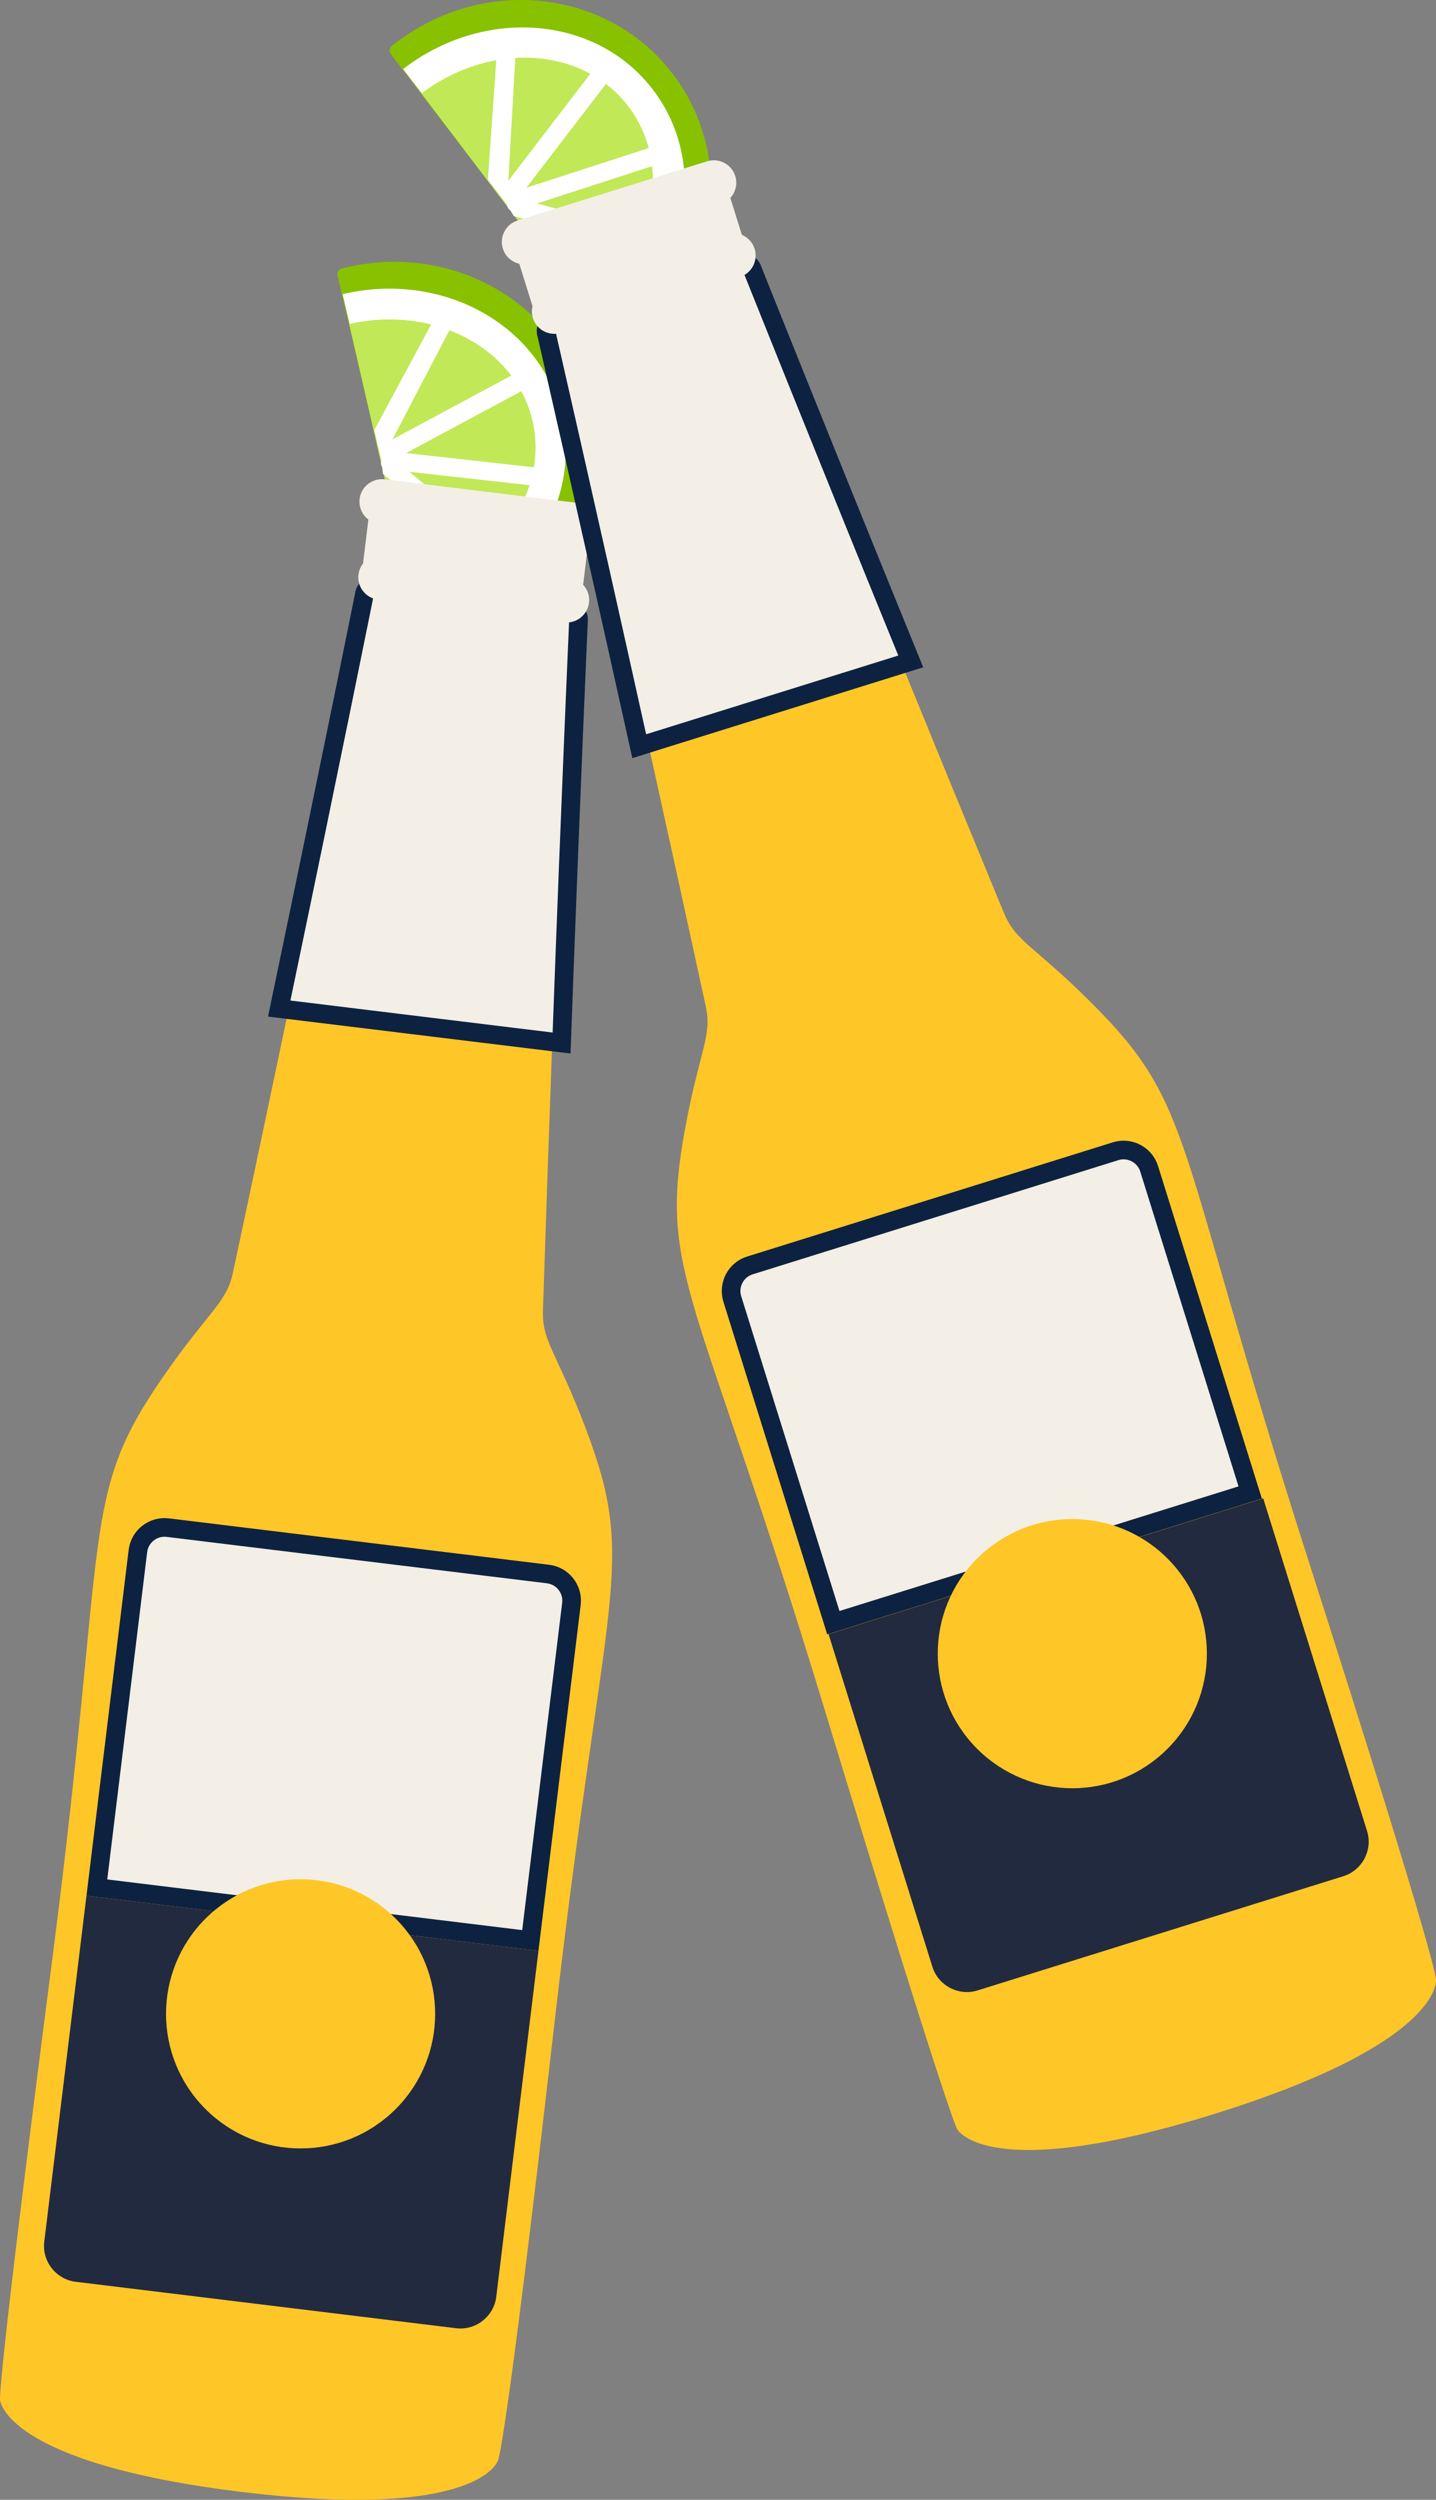 <svg width="77" height="134" viewBox="0 0 77 134" fill="none" xmlns="http://www.w3.org/2000/svg">
<rect x="0" y="0" width="77" height="134" fill="#808080" stroke="none"/>
<g clip-path="url(#clip0)">
<path d="M23.015 34.503C22.846 34.544 22.674 34.44 22.644 34.267L18.098 14.763C18.059 14.599 18.162 14.437 18.324 14.388L18.777 14.29C18.943 14.247 19.105 14.362 19.142 14.533L23.699 34.026C23.733 34.194 23.636 34.356 23.46 34.398L23.015 34.503Z" fill="#88C100"/>
<path d="M18.697 14.307C24.498 13.006 30.213 16.462 31.461 22.029C32.71 27.591 29.021 33.158 23.204 34.456L18.697 14.307Z" fill="#88C100"/>
<path d="M18.371 15.768C23.731 14.504 28.995 17.417 30.121 22.278C31.26 27.121 27.834 32.068 22.474 33.322L18.371 15.768Z" fill="white"/>
<path d="M18.729 17.368C23.266 16.333 27.663 18.658 28.558 22.578C29.451 26.486 26.5 30.498 21.966 31.529L18.729 17.368Z" fill="#C1E856"/>
<path d="M20.393 23.994L27.069 29.545C27.221 29.669 27.263 29.878 27.159 30.015L26.916 30.304C26.805 30.432 26.594 30.432 26.431 30.298L20.535 25.398L20.393 23.994Z" fill="white"/>
<path d="M20.481 24.449C20.502 24.279 20.659 24.165 20.854 24.184L28.796 25.067C28.981 25.085 29.114 25.237 29.099 25.4L29.067 25.784C29.044 25.945 28.882 26.063 28.691 26.042L20.744 25.157C20.558 25.146 20.42 24.989 20.435 24.826L20.481 24.449Z" fill="white"/>
<path d="M20.539 24.179C20.457 24.032 20.523 23.845 20.688 23.744L27.728 19.964C27.903 19.873 28.101 19.926 28.179 20.073L28.353 20.407C28.44 20.56 28.369 20.746 28.203 20.837L21.159 24.618C20.989 24.707 20.793 24.663 20.719 24.507L20.539 24.179Z" fill="white"/>
<path d="M20.07 23.053L23.654 16.397C23.767 16.19 23.969 16.104 24.127 16.178L24.46 16.352C24.606 16.435 24.638 16.67 24.534 16.866L20.454 24.688L20.07 23.053Z" fill="white"/>
<path d="M31.38 76.501C29.844 72.468 29.06 71.925 29.114 70.254C29.77 50.001 30.52 33.219 30.52 33.219C31.552 29.019 30.331 26.967 30.331 26.967L26.58 26.509L25.472 26.374L21.72 25.916C21.72 25.916 18.85 28.162 20.033 31.941C20.033 31.941 16.724 48.41 12.489 68.226C12.139 69.86 11.248 70.199 8.787 73.744C4.232 80.301 5.835 81.604 2.792 105.114C-0.251 128.624 0.005 128.655 0.005 128.655C0.005 128.655 0.225 132.025 12.947 133.577C25.669 135.129 26.693 131.912 26.693 131.912C26.693 131.912 27.034 131.955 29.736 108.403C32.437 84.85 34.221 83.962 31.38 76.501Z" fill="#FFC627"/>
<path d="M30.277 32.658L20.148 31.421C19.698 31.366 19.375 30.953 19.43 30.503L19.78 27.634C19.836 27.184 20.249 26.861 20.699 26.916L30.828 28.152C31.278 28.208 31.602 28.621 31.546 29.071L31.196 31.94C31.141 32.389 30.728 32.712 30.277 32.658Z" fill="#F3EFE6"/>
<path d="M31.018 33.295C31.036 33.187 31.017 33.086 30.981 33.007C30.915 32.858 30.799 32.787 30.774 32.772L30.773 32.771C30.701 32.727 30.625 32.703 30.588 32.692C30.495 32.663 30.369 32.635 30.229 32.607C29.942 32.549 29.527 32.48 29.032 32.406C28.039 32.256 26.698 32.078 25.358 31.914C24.017 31.75 22.673 31.601 21.673 31.508C21.175 31.461 20.755 31.428 20.463 31.415C20.32 31.408 20.191 31.406 20.094 31.411C20.056 31.414 19.975 31.419 19.895 31.445C19.894 31.445 19.894 31.445 19.893 31.445C19.866 31.454 19.735 31.496 19.635 31.625C19.582 31.694 19.541 31.787 19.532 31.894L19.522 31.945L19.46 32.253C19.405 32.523 19.325 32.924 19.219 33.445C19.008 34.487 18.699 36.008 18.308 37.925C17.524 41.761 16.409 47.184 15.083 53.531L14.972 54.063L15.512 54.129L29.572 55.845L30.112 55.911L30.132 55.367C30.371 48.887 30.593 43.356 30.755 39.444C30.837 37.489 30.903 35.938 30.949 34.876C30.972 34.345 30.99 33.937 31.002 33.661L31.016 33.348L31.018 33.295Z" fill="#F3EFE6" stroke="#0D2240"/>
<path d="M30.903 29.373L20.33 28.082C19.674 28.002 19.202 27.4 19.282 26.744C19.362 26.087 19.965 25.616 20.621 25.696L31.194 26.986C31.851 27.066 32.322 27.669 32.242 28.325C32.162 28.982 31.559 29.453 30.903 29.373Z" fill="#F3EFE6"/>
<path d="M30.244 33.359L20.268 32.141C19.611 32.061 19.14 31.459 19.22 30.802C19.3 30.146 19.902 29.674 20.559 29.754L30.535 30.972C31.191 31.052 31.663 31.655 31.583 32.311C31.503 32.968 30.9 33.44 30.244 33.359Z" fill="#F3EFE6"/>
<path d="M30.641 85.972L28.437 104.019L5.194 101.182L7.396 83.135L7.396 83.135C7.492 82.354 8.211 81.791 8.992 81.887C8.992 81.887 8.992 81.887 8.992 81.887L29.392 84.376L29.392 84.376C30.173 84.472 30.736 85.191 30.641 85.972C30.641 85.972 30.641 85.972 30.641 85.972Z" fill="#F3EFE6" stroke="#0D2240"/>
<path d="M4.057 122.313L24.457 124.803C25.512 124.932 26.481 124.174 26.61 123.119L28.873 104.575L4.637 101.617L2.374 120.161C2.244 121.216 3.003 122.185 4.057 122.313Z" fill="#212A3F"/>
<path d="M21.22 113.052C24.038 110.235 24.038 105.667 21.22 102.849C18.402 100.032 13.834 100.032 11.016 102.849C8.198 105.667 8.198 110.235 11.016 113.052C13.834 115.87 18.402 115.87 21.22 113.052Z" fill="#FFC627"/>
<path d="M33.558 18.864C33.42 18.97 33.222 18.947 33.123 18.802L20.952 2.895C20.849 2.763 20.876 2.573 21.004 2.461L21.376 2.185C21.51 2.077 21.704 2.115 21.808 2.256L33.983 18.147C34.084 18.286 34.062 18.474 33.918 18.585L33.558 18.864Z" fill="#88C100"/>
<path d="M21.311 2.233C26.061 -1.339 32.693 -0.541 36.121 4.02C39.548 8.575 38.478 15.167 33.71 18.744L21.311 2.233Z" fill="#88C100"/>
<path d="M21.615 3.7C25.98 0.342 31.976 0.832 35.004 4.799C38.035 8.744 36.948 14.663 32.579 18.012L21.615 3.7Z" fill="white"/>
<path d="M22.6 5.01C26.309 2.2 31.274 2.51 33.702 5.714C36.125 8.909 35.086 13.779 31.378 16.586L22.6 5.01Z" fill="#C1E856"/>
<path d="M26.844 10.364L35.213 12.677C35.403 12.727 35.527 12.9 35.488 13.068L35.387 13.43C35.338 13.593 35.145 13.679 34.941 13.625L27.552 11.584L26.844 10.364Z" fill="white"/>
<path d="M27.111 10.742C27.061 10.579 27.156 10.411 27.342 10.348L34.945 7.885C35.121 7.825 35.304 7.909 35.357 8.064L35.485 8.427C35.53 8.582 35.431 8.757 35.248 8.817L27.641 11.28C27.466 11.346 27.277 11.26 27.223 11.105L27.111 10.742Z" fill="white"/>
<path d="M27.053 10.474C26.916 10.372 26.9 10.176 27.009 10.016L31.869 3.674C31.992 3.519 32.194 3.486 32.325 3.587L32.621 3.82C32.764 3.924 32.776 4.123 32.663 4.274L27.798 10.618C27.68 10.77 27.484 10.809 27.351 10.698L27.053 10.474Z" fill="white"/>
<path d="M26.162 9.639L26.689 2.099C26.707 1.864 26.855 1.702 27.03 1.704L27.406 1.726C27.573 1.741 27.7 1.942 27.686 2.164L27.186 10.972L26.162 9.639Z" fill="white"/>
<path d="M58.467 53.7C55.407 50.656 54.469 50.483 53.831 48.938C46.093 30.209 39.871 14.606 39.871 14.606C39.083 10.353 37.126 8.985 37.126 8.985L33.518 10.111L32.452 10.444L28.844 11.57C28.844 11.57 27.152 14.798 29.785 17.755C29.785 17.755 33.548 34.126 37.842 53.93C38.195 55.563 37.523 56.239 36.739 60.482C35.287 68.332 37.284 68.86 44.186 91.539C51.088 114.218 51.334 114.142 51.334 114.142C51.334 114.142 52.921 117.122 65.155 113.303C77.389 109.483 76.998 106.13 76.998 106.13C76.998 106.13 77.326 106.027 70.096 83.451C62.867 60.874 64.128 59.33 58.467 53.7Z" fill="#FFC627"/>
<path d="M39.519 14.162L29.574 17.266C29.197 17.384 28.792 17.172 28.674 16.795L27.749 13.832C27.631 13.456 27.844 13.051 28.221 12.933L38.166 9.828C38.542 9.71 38.947 9.923 39.065 10.3L39.99 13.262C40.108 13.64 39.895 14.044 39.519 14.162Z" fill="#F3EFE6"/>
<path d="M40.354 14.471C40.326 14.366 40.268 14.283 40.203 14.224C40.082 14.115 39.946 14.098 39.917 14.094L39.916 14.094C39.832 14.083 39.752 14.092 39.714 14.097C39.618 14.109 39.491 14.135 39.352 14.167C39.066 14.233 38.66 14.341 38.178 14.476C37.211 14.748 35.916 15.138 34.627 15.54C33.339 15.942 32.052 16.359 31.102 16.686C30.629 16.848 30.233 16.991 29.96 17.099C29.828 17.152 29.709 17.203 29.623 17.248C29.589 17.265 29.518 17.303 29.455 17.36C29.455 17.36 29.454 17.36 29.454 17.361C29.433 17.38 29.331 17.471 29.293 17.63C29.273 17.715 29.272 17.817 29.309 17.919L29.321 17.97L29.391 18.275C29.453 18.544 29.544 18.943 29.662 19.461C29.898 20.497 30.243 22.011 30.675 23.92C31.54 27.738 32.755 33.139 34.158 39.469L34.276 40L34.795 39.838L48.316 35.617L48.835 35.455L48.63 34.951C46.181 28.947 44.107 23.814 42.645 20.183C41.914 18.367 41.336 16.926 40.941 15.94C40.744 15.446 40.592 15.067 40.489 14.81L40.373 14.519L40.354 14.471Z" fill="#F3EFE6" stroke="#0D2240"/>
<path d="M38.636 10.942L28.469 14.116C27.837 14.313 27.16 13.958 26.963 13.326C26.765 12.695 27.121 12.017 27.753 11.82L37.92 8.646C38.551 8.449 39.229 8.804 39.426 9.436C39.623 10.067 39.268 10.745 38.636 10.942Z" fill="#F3EFE6"/>
<path d="M39.676 14.847L30.082 17.842C29.451 18.039 28.773 17.684 28.576 17.052C28.379 16.421 28.734 15.743 29.366 15.546L38.959 12.551C39.591 12.354 40.269 12.709 40.465 13.34C40.662 13.972 40.306 14.65 39.676 14.847Z" fill="#F3EFE6"/>
<path d="M61.618 62.65L61.618 62.65L67.037 80.005L44.685 86.983L39.266 69.628C39.266 69.628 39.266 69.628 39.266 69.628C39.032 68.877 39.455 68.068 40.206 67.834L40.207 67.834L59.824 61.71C60.575 61.475 61.384 61.899 61.618 62.65Z" fill="#F3EFE6" stroke="#0D2240"/>
<path d="M52.417 106.696L72.034 100.572C73.049 100.255 73.619 99.166 73.303 98.151L67.735 80.32L44.428 87.595L49.996 105.427C50.312 106.441 51.402 107.013 52.417 106.696Z" fill="#212A3F"/>
<path d="M62.601 93.744C65.419 90.927 65.419 86.359 62.601 83.541C59.783 80.724 55.215 80.724 52.397 83.541C49.579 86.359 49.579 90.927 52.397 93.744C55.215 96.562 59.783 96.562 62.601 93.744Z" fill="#FFC627"/>
</g>
<defs>
<clipPath id="clip0">
<rect width="77" height="134" fill="white"/>
</clipPath>
</defs>
</svg>
